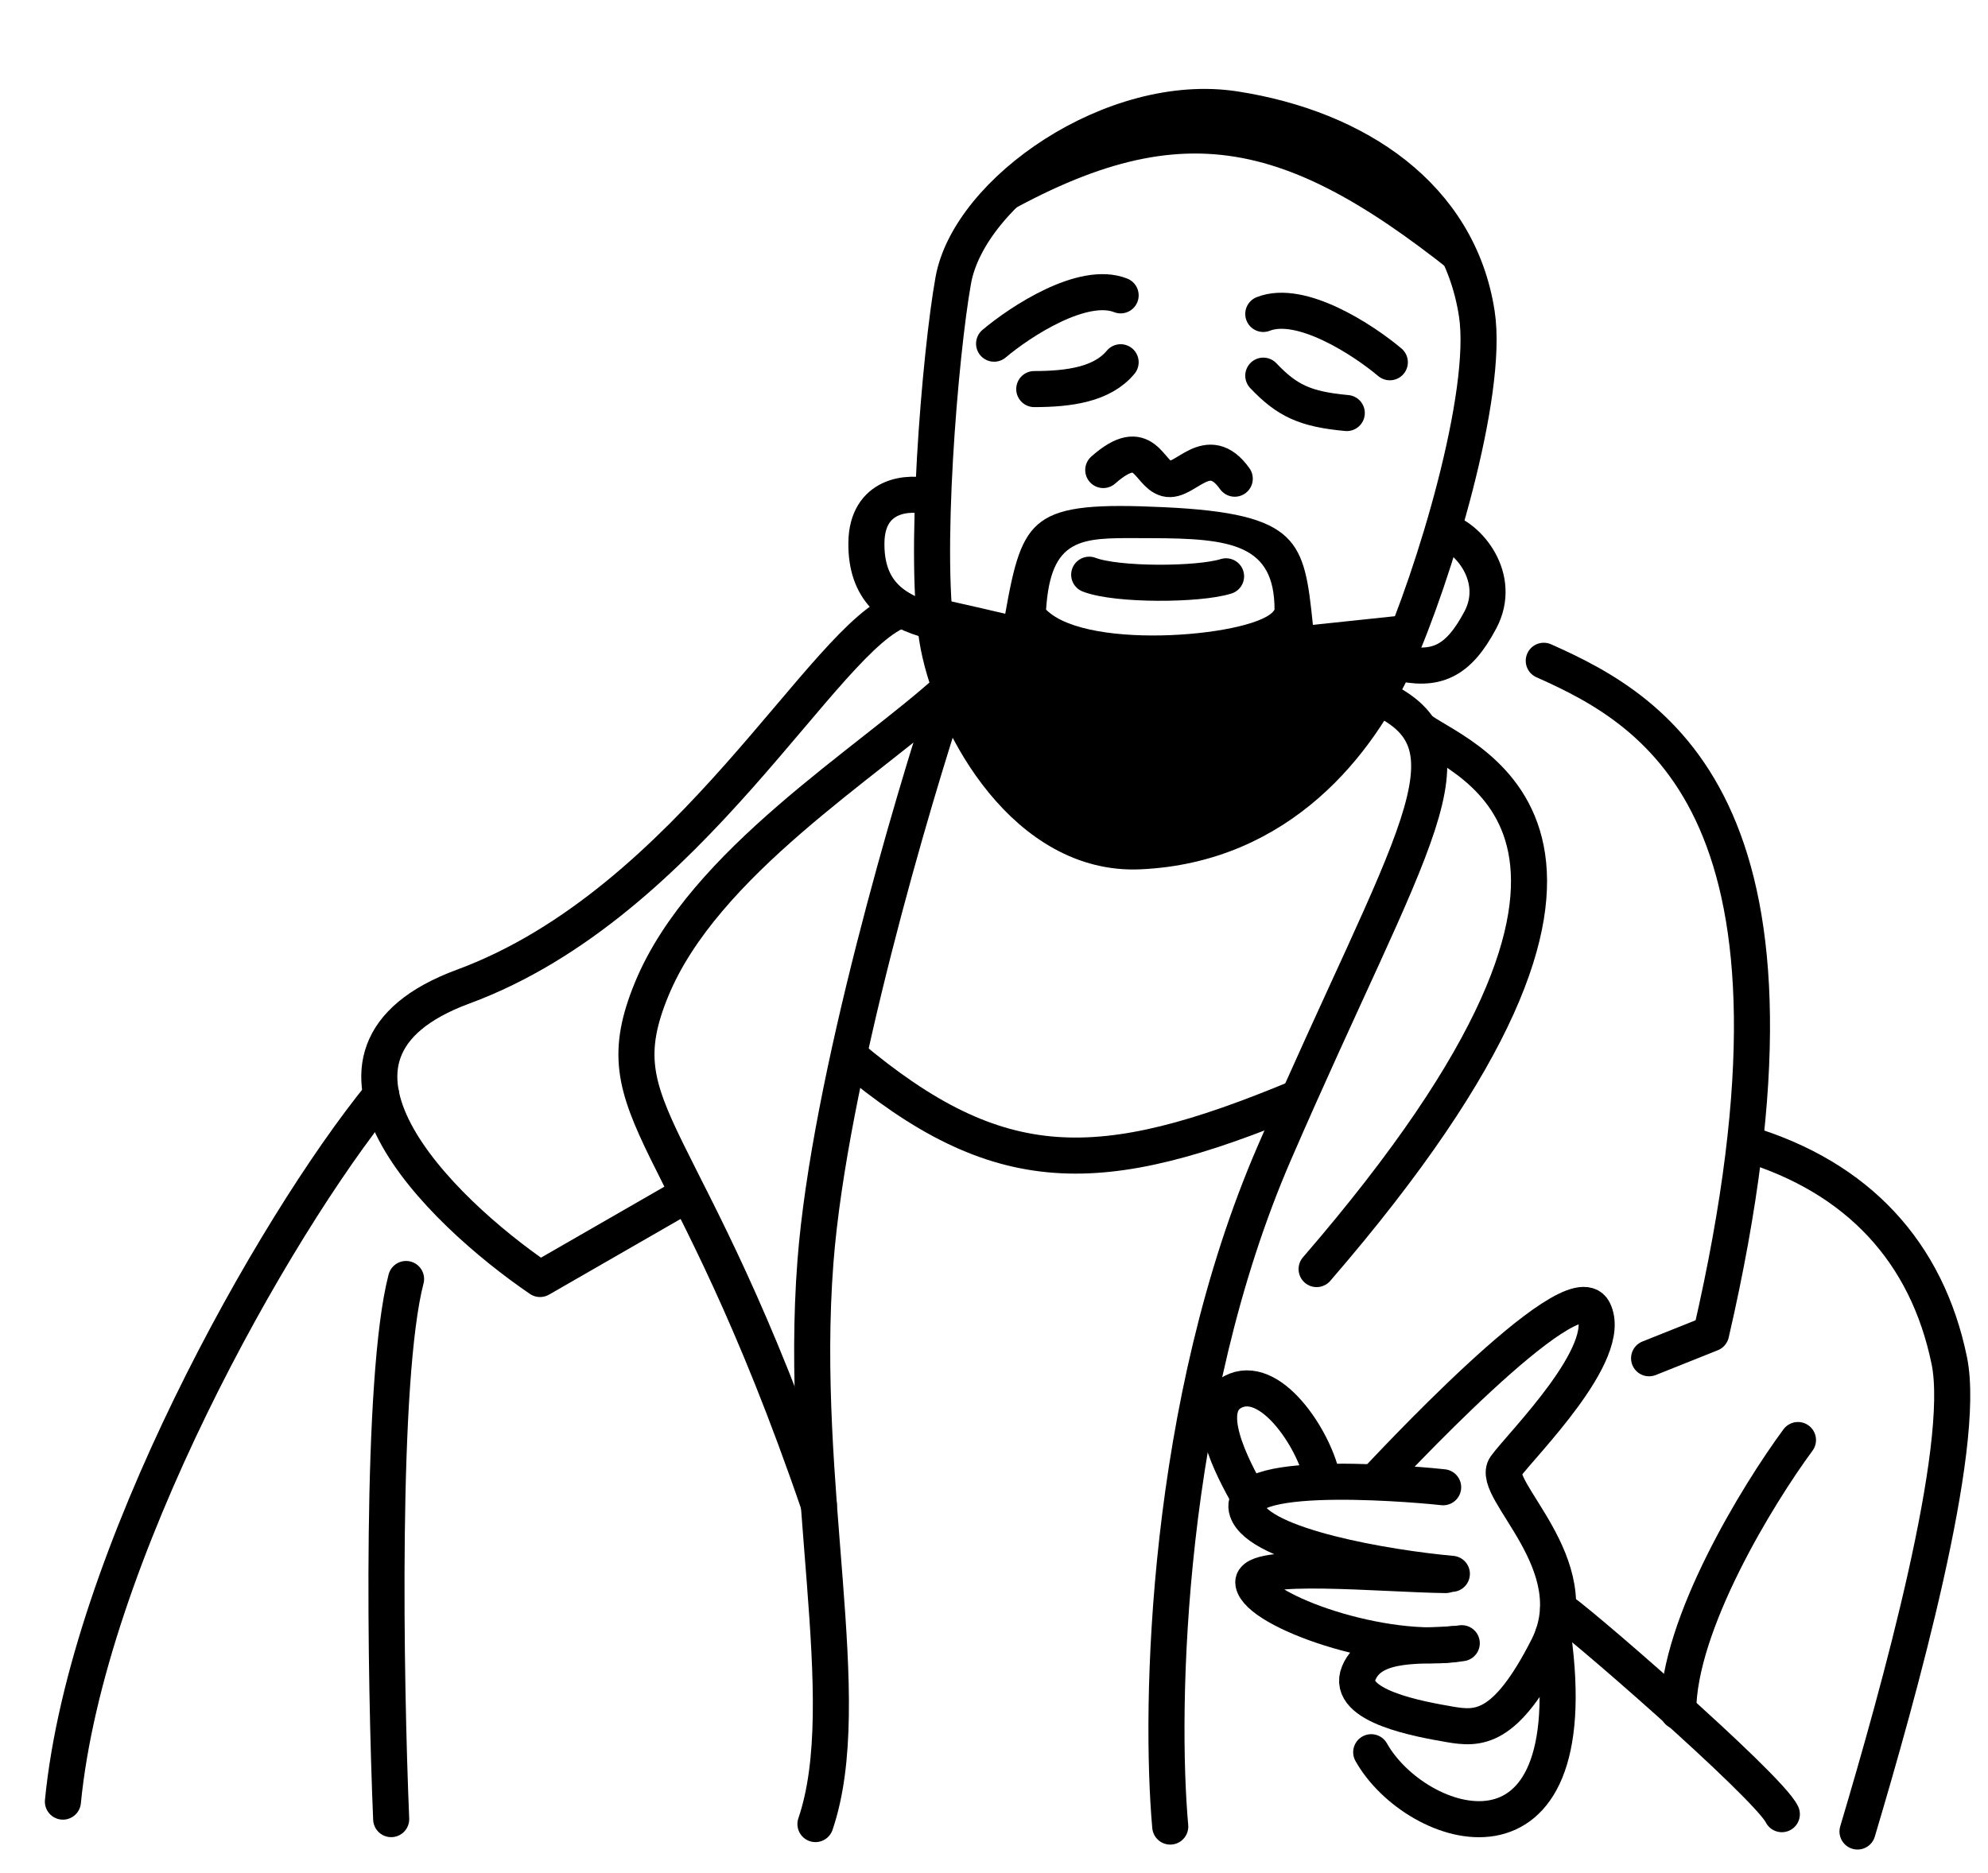 <svg width="502" height="473" viewBox="0 0 502 473" fill="none" xmlns="http://www.w3.org/2000/svg">
<g clip-path="url(#clip0_9_474)">
<path d="M261.165 98.273C270.049 98.273 278.37 97.064 282.975 91.499" stroke="black" stroke-width="9.109" stroke-linecap="round" stroke-linejoin="round"/>
<path d="M318.999 94.883C324.985 101.195 329.561 103.359 340.081 104.325" stroke="black" stroke-width="9.109" stroke-linecap="round" stroke-linejoin="round"/>
<path d="M278.589 118.721C289.24 109.333 289.868 119.658 294.562 120.908C299.262 122.165 304.899 111.212 311.792 120.908" stroke="black" stroke-width="9.109" stroke-linecap="round" stroke-linejoin="round"/>
<path d="M251.024 86.805C257.703 81.174 273.451 70.844 282.976 74.601" stroke="black" stroke-width="9.109" stroke-linecap="round" stroke-linejoin="round"/>
<path d="M350.951 91.499C344.265 85.862 328.524 75.538 318.999 79.296" stroke="black" stroke-width="9.109" stroke-linecap="round" stroke-linejoin="round"/>
<path d="M287.711 215.027C259.392 216.278 241.037 184.047 236.965 163.084C232.893 142.115 237.463 88.796 240.723 70.773C244.794 48.245 281.174 22.83 311.833 27.595C342.493 32.361 368.34 49.495 372.916 79.224C376.051 99.566 361.951 145.872 352.557 166.836C343.157 187.805 323.112 213.463 287.711 215.027Z" stroke="black" stroke-width="9.109" stroke-linecap="round" stroke-linejoin="round"/>
<path fill-rule="evenodd" clip-rule="evenodd" d="M234.417 150.638C237.238 182.868 259.392 216.278 287.711 215.027C323.112 213.463 350.009 181.926 358.158 155.017L331.529 157.833C329.336 136.715 328.304 129.722 293.94 128.109C260.578 126.545 258.225 130.296 253.839 155.017C253.839 155.017 240.569 151.912 234.417 150.638ZM287.533 135.921C288.488 135.927 289.477 135.933 290.491 135.933C311.17 135.933 321.838 137.634 321.838 153.986C318.276 160.458 274.802 164.666 264.152 153.986C265.325 135.808 272.929 135.85 287.533 135.921Z" fill="black"/>
<path d="M275.039 145.161C282.098 147.876 302.771 147.733 309.599 145.564" stroke="black" stroke-width="9.109" stroke-linecap="round" stroke-linejoin="round"/>
<path d="M371.31 72.409C323.889 33.51 296.951 28.152 247.888 57.39C251.96 47.065 281.174 22.83 311.833 27.595C342.493 32.361 364.109 50.509 371.31 72.409Z" fill="black"/>
<path d="M239.68 174.215C230.487 201.958 209.423 273.105 205.914 318.665C201.528 375.616 216.565 429.432 205.914 460.726" stroke="black" stroke-width="9.109" stroke-linecap="round" stroke-linejoin="round"/>
<path d="M227.69 153.986C208.267 160.239 174.585 227.924 116.946 249.202C70.834 266.224 110.681 305.525 136.368 323.051L173.073 301.933" stroke="black" stroke-width="9.109" stroke-linecap="round" stroke-linejoin="round"/>
<path d="M364.417 134.054C370.687 135.512 379.453 145.943 373.817 156.582C368.18 167.221 362.538 169.722 352.516 167.221" stroke="black" stroke-width="9.109" stroke-linecap="round" stroke-linejoin="round"/>
<path d="M235.359 125.602C229.159 123.878 218.953 124.992 218.781 137.029C218.609 149.061 225.366 154.283 235.359 156.896" stroke="black" stroke-width="9.109" stroke-linecap="round" stroke-linejoin="round"/>
<path d="M102.537 323.051C96.023 348.08 97.316 424.43 98.779 459.476" stroke="black" stroke-width="9.109" stroke-linecap="round" stroke-linejoin="round"/>
<path d="M96.26 276.519C68.908 310.106 21.902 393.474 15.886 455.054" stroke="black" stroke-width="9.109" stroke-linecap="round" stroke-linejoin="round"/>
<path d="M214.401 266.645C252.233 298.484 277.707 298.081 327.836 277.218" stroke="black" stroke-width="9.109"/>
<path d="M348.088 176.159C374.99 188.297 356.273 211.655 321.82 291.134C294.248 354.712 292.79 431.104 295.505 461.355" stroke="black" stroke-width="9.109" stroke-linecap="round" stroke-linejoin="round"/>
<path d="M416.419 343.072L432.084 336.813C462.412 205.355 419.051 179.869 389.825 166.901" stroke="black" stroke-width="9.109" stroke-linecap="round" stroke-linejoin="round"/>
<path d="M347.484 374.081C348.74 372.831 397.074 320.39 402.402 331.022C407.725 341.667 384.23 364.818 380.159 370.454C376.087 376.085 401.46 395.169 390.809 416.133C380.159 437.102 373.266 436.788 366.059 435.537C358.857 434.287 339.601 431.003 343.116 422.551C346.636 414.106 359.924 416.133 366.888 415.244" stroke="black" stroke-width="9.109" stroke-linecap="round" stroke-linejoin="round"/>
<path d="M364.417 375.652C361.916 375.338 311.164 370.294 314.927 381.561C317.932 390.576 350.323 396.058 366.616 397.522" stroke="black" stroke-width="9.109" stroke-linecap="round" stroke-linejoin="round"/>
<path d="M365.045 397.83C349.173 397.641 315.49 394.322 316.492 399.911C317.743 406.892 349.386 418.242 369.117 415.042" stroke="black" stroke-width="9.109" stroke-linecap="round" stroke-linejoin="round"/>
<path d="M333.994 373.963C332.429 364.681 321.631 347.452 312.106 351.209C302.582 354.967 311.389 371.082 315.36 378.171" stroke="black" stroke-width="9.109" stroke-linecap="round" stroke-linejoin="round"/>
<path d="M346.251 442.578C357.53 462.605 400.938 476.806 392.167 412.974" stroke="black" stroke-width="9.109" stroke-linecap="round" stroke-linejoin="round"/>
<mask id="mask0_9_474" style="mask-type:luminance" maskUnits="userSpaceOnUse" x="333" y="346" width="170" height="128">
<path d="M333.881 346.675H502.3V473.108H333.881V346.675Z" fill="white"/>
</mask>
<g mask="url(#mask0_9_474)">
<path d="M393.464 406.341C395.343 406.649 446.492 451.024 449.942 458.225" stroke="black" stroke-width="9.109" stroke-linecap="round"/>
</g>
<mask id="mask1_9_474" style="mask-type:luminance" maskUnits="userSpaceOnUse" x="382" y="229" width="121" height="245">
<path d="M382.435 229.844H502.3V473.108H382.435V229.844Z" fill="white"/>
</mask>
<g mask="url(#mask1_9_474)">
<path d="M441.17 288.941C469.05 297.387 486.588 316.164 492.23 343.7C496.741 365.73 479.488 427.56 469.05 462.605" stroke="black" stroke-width="9.109" stroke-linecap="round"/>
</g>
<mask id="mask2_9_474" style="mask-type:luminance" maskUnits="userSpaceOnUse" x="364" y="304" width="139" height="170">
<path d="M364.227 304.191H502.3V473.108H364.227V304.191Z" fill="white"/>
</mask>
<g mask="url(#mask2_9_474)">
<path d="M454.014 363.727C443.932 377.394 423.769 410.241 423.769 432.283" stroke="black" stroke-width="9.109" stroke-linecap="round"/>
</g>
<path d="M358.786 184.415C370.065 192.552 427.07 211.027 332.465 320.544" stroke="black" stroke-width="9.109" stroke-linecap="round"/>
<path d="M239.679 174.055C219.006 192.831 177.72 217.914 164.562 249.83C151.404 281.746 173.577 283.115 206.779 380.115" stroke="black" stroke-width="9.109" stroke-linecap="round"/>
</g>
<defs>
<clipPath id="clip0_9_474">
<rect width="502" height="473" fill="white"/>
</clipPath>
</defs>
</svg>
